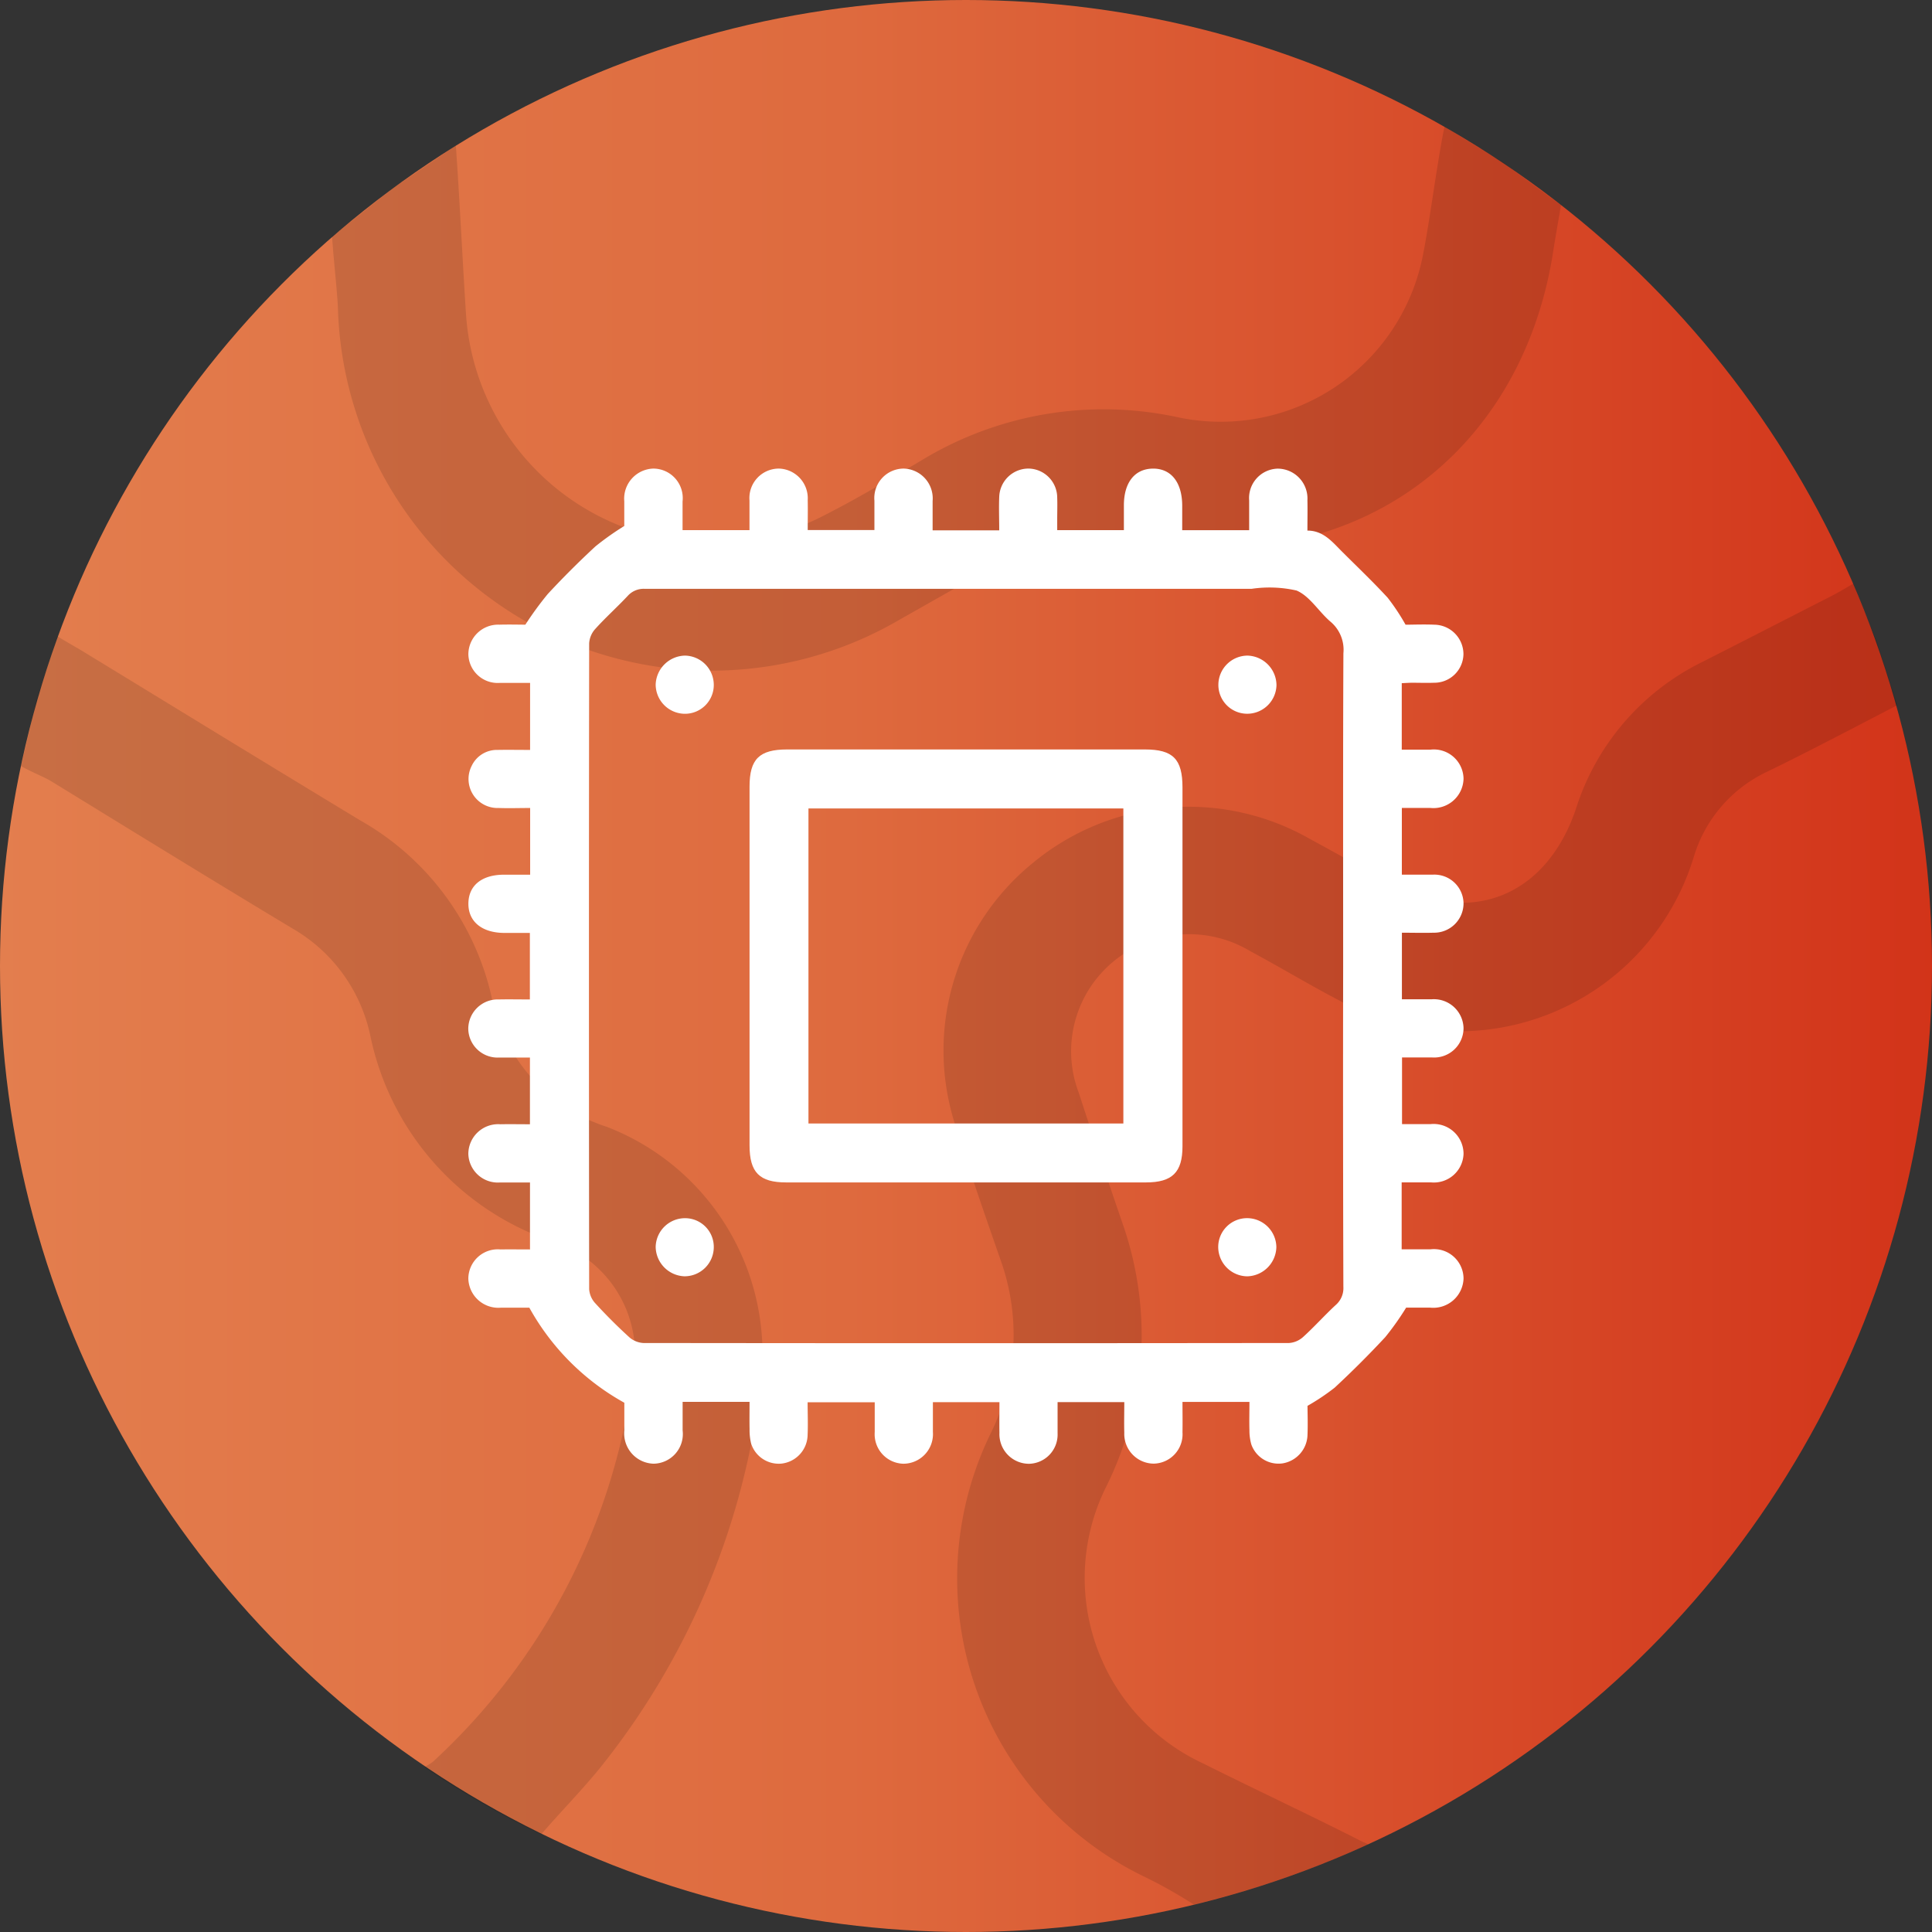 <svg xmlns="http://www.w3.org/2000/svg" xmlns:xlink="http://www.w3.org/1999/xlink" width="62.444" height="62.444" viewBox="0 0 62.444 62.444"><rect x="0" y="0" width="62.444" height="62.444" fill="#333333" stroke="none"/><defs><linearGradient id="a" y1="0.5" x2="1" y2="0.5" gradientUnits="objectBoundingBox"><stop offset="0" stop-color="#e37e4e"/><stop offset="0.439" stop-color="#de6a3e"/><stop offset="1" stop-color="#d23319"/></linearGradient></defs><g transform="translate(229.278 -4319.754)"><circle cx="31.222" cy="31.222" r="31.222" transform="translate(-229.278 4319.754)" fill="url(#a)"/><path d="M-228.6,4344.513c.29.17.723.345.933.465,2.61,1.6,5.22,3.21,7.85,4.79a5.244,5.244,0,0,1,2.51,3.469,8.921,8.921,0,0,0,5.8,6.611,3.83,3.83,0,0,1,2.68,4.429,20.509,20.509,0,0,1-6.45,12.411c-.04.04-.192.126-.281.186a29.928,29.928,0,0,0,3.77,2.17c.639-.74,1.341-1.456,1.9-2.146a24.306,24.306,0,0,0,5.2-12.46,7.862,7.862,0,0,0-4.97-8.261,5.52,5.52,0,0,1-3.74-4.239,8.793,8.793,0,0,0-4.24-5.67c-2.96-1.79-5.91-3.6-8.86-5.4-.22-.14-.673-.389-.923-.549l-.68,2.069Zm46.01-20.666c-.23,1.1-.467,2.991-.687,4.1a6.662,6.662,0,0,1-7.9,5.3,11.329,11.329,0,0,0-8.34,1.4c-1.08.64-2.15,1.279-3.27,1.839a7.929,7.929,0,0,1-11.43-6.589c-.1-1.52-.218-3.92-.328-5.44l-2.063,1.4-1.937,1.542c.051.77.158,1.686.188,2.275a12.07,12.07,0,0,0,18.15,10.111c1.04-.59,2.09-1.18,3.13-1.781a6.72,6.72,0,0,1,4.76-.77c6.6,1.25,12.13-2.609,13.22-9.23.07-.46.182-1.1.272-1.619l-1.872-1.38Z" opacity="0.12"/><path d="M-167.956,4342.547c-1.51.781-2.85,1.491-4.21,2.151a4.456,4.456,0,0,0-2.37,2.76,7.947,7.947,0,0,1-11.44,4.64c-.98-.51-1.92-1.08-2.89-1.6a3.835,3.835,0,0,0-4.41.32,3.764,3.764,0,0,0-1.13,4.27c.45,1.39.92,2.78,1.4,4.18a10.966,10.966,0,0,1-.5,8.5,6.608,6.608,0,0,0,3.11,8.98c1.64.82,3.31,1.6,4.95,2.429a3.311,3.311,0,0,0,.393.184,30.791,30.791,0,0,1-5.64,1.95,15.324,15.324,0,0,0-1.583-.893,10.7,10.7,0,0,1-4.99-14.32,7.19,7.19,0,0,0,.32-5.64c-.5-1.44-1-2.87-1.45-4.32a7.812,7.812,0,0,1,2.51-8.5,7.894,7.894,0,0,1,8.89-.8c.88.48,1.76.97,2.64,1.45,2.61,1.42,5.05.44,6.01-2.38a7.961,7.961,0,0,1,4.05-4.74c1.42-.72,2.84-1.451,4.25-2.17.23-.12.46-.261.67-.38l.759,1.878Z" opacity="0.12"/><g transform="translate(-0.475 -1.504)"><path d="M-204.577,4366.568h-2.163c0,.308,0,.615,0,.922a.959.959,0,0,1-.938,1.076.979.979,0,0,1-.946-1.078c0-.3,0-.6,0-.892a7.864,7.864,0,0,1-3.07-3.072c-.3,0-.614,0-.925,0a.971.971,0,0,1-1.047-.943.952.952,0,0,1,1.04-.94c.311-.005.621,0,.953,0v-2.164c-.329,0-.65,0-.971,0a.954.954,0,0,1-1.022-.927.964.964,0,0,1,1.033-.955c.311-.006.623,0,.958,0v-2.156c-.335,0-.666,0-1,0a.947.947,0,0,1-.993-.919.953.953,0,0,1,.991-.959c.323-.007.646,0,1,0v-2.15h-.818c-.728,0-1.174-.364-1.169-.951s.439-.93,1.149-.931h.847v-2.156c-.34,0-.681.012-1.021,0a.937.937,0,0,1-.87-1.359.9.9,0,0,1,.838-.518c.344-.006.688,0,1.051,0v-2.166c-.336,0-.657,0-.978,0a.948.948,0,0,1-1.017-.93.962.962,0,0,1,1-.952c.322-.009.645,0,.842,0a10.843,10.843,0,0,1,.724-.991c.493-.532,1.009-1.046,1.541-1.539a8.941,8.941,0,0,1,.932-.659c0-.176,0-.487,0-.8a.973.973,0,0,1,.934-1.056.954.954,0,0,1,.95,1.064c0,.3,0,.6,0,.925h2.163c0-.317,0-.638,0-.959a.953.953,0,0,1,.95-1.03.96.96,0,0,1,.932,1.022c.007.312,0,.624,0,.965h2.156c0-.311,0-.631,0-.95a.952.952,0,0,1,.943-1.037.964.964,0,0,1,.938,1.047c0,.31,0,.62,0,.949h2.153c0-.358-.015-.722,0-1.084a.946.946,0,0,1,.968-.912.943.943,0,0,1,.906.938c.008.234,0,.469,0,.7v.351h2.155v-.8c0-.737.35-1.181.935-1.188s.949.437.95,1.2v.791h2.164c0-.32,0-.641,0-.961a.951.951,0,0,1,.917-1.029.966.966,0,0,1,.966,1.023c.007.312,0,.624,0,.979.521,0,.81.373,1.132.693.49.488.992.967,1.461,1.476a6.977,6.977,0,0,1,.579.873c.228,0,.583-.015.936,0a.954.954,0,0,1,.935.95.941.941,0,0,1-.952.926c-.234.009-.469,0-.7,0-.109,0-.218.009-.342.014v2.149c.308,0,.615,0,.922,0a.96.96,0,0,1,1.075.939.973.973,0,0,1-1.078.944c-.3,0-.6,0-.916,0v2.156c.349,0,.682,0,1.014,0a.943.943,0,0,1,.98.931.951.951,0,0,1-.97.946c-.333.01-.667,0-1.022,0v2.151c.329,0,.65,0,.97,0a.959.959,0,0,1,1.022.929.951.951,0,0,1-1.029.951c-.311,0-.623,0-.959,0v2.155c.309,0,.617,0,.926,0a.967.967,0,0,1,1.062.958.959.959,0,0,1-1.057.925c-.31,0-.619,0-.943,0v2.164c.314,0,.622,0,.93,0a.957.957,0,0,1,1.07.944.979.979,0,0,1-1.083.941c-.3,0-.6,0-.772,0a9.055,9.055,0,0,1-.675.953q-.787.846-1.636,1.634a7.089,7.089,0,0,1-.877.587c0,.221.014.574,0,.927a.959.959,0,0,1-.81.933.932.932,0,0,1-1.005-.61,1.62,1.62,0,0,1-.062-.461c-.009-.3,0-.6,0-.916h-2.164c0,.337.006.658,0,.98a.95.95,0,0,1-.932,1.015.96.96,0,0,1-.949-1c-.009-.322,0-.644,0-.988h-2.156c0,.342,0,.674,0,1.006a.945.945,0,0,1-.925.987.957.957,0,0,1-.954-1c-.006-.323,0-.645,0-.992h-2.151c0,.322,0,.642,0,.962a.958.958,0,0,1-.957,1.028.953.953,0,0,1-.923-1.024c0-.311,0-.623,0-.963H-202.7c0,.348.015.7,0,1.052a.949.949,0,0,1-.847.931.937.937,0,0,1-.98-.651,1.84,1.84,0,0,1-.049-.464C-204.582,4367.16-204.577,4366.872-204.577,4366.568Zm19.186-14.076c0-3.374-.007-6.747.008-10.12a1.184,1.184,0,0,0-.415-1.019c-.382-.324-.668-.826-1.1-1.009a3.964,3.964,0,0,0-1.456-.054q-9.8,0-19.6,0a.692.692,0,0,0-.558.225c-.343.367-.718.7-1.056,1.076a.763.763,0,0,0-.193.459q-.014,10.438,0,20.876a.746.746,0,0,0,.2.457c.346.379.711.743,1.09,1.089a.754.754,0,0,0,.459.193q10.437.013,20.875,0a.757.757,0,0,0,.458-.2c.363-.33.692-.7,1.052-1.032a.72.72,0,0,0,.243-.584Q-185.4,4357.668-185.391,4352.492Z" fill="#fff"/><path d="M-190.584,4352.477q0,2.914,0,5.83c0,.843-.331,1.168-1.182,1.168h-11.626c-.865,0-1.185-.323-1.185-1.2v-11.594c0-.889.316-1.2,1.215-1.2h11.56c.913,0,1.218.309,1.218,1.232Zm-12.089,5.093h10.178v-10.182h-10.178Z" fill="#fff"/><path d="M-188.492,4360.63a.948.948,0,0,1,.942.937.967.967,0,0,1-.944.943.951.951,0,0,1-.935-.944A.932.932,0,0,1-188.492,4360.63Z" fill="#fff"/><path d="M-205.733,4343.4a.931.931,0,0,1-.943.928.949.949,0,0,1-.935-.944.968.968,0,0,1,.95-.936A.948.948,0,0,1-205.733,4343.4Z" fill="#fff"/><path d="M-188.5,4344.327a.932.932,0,0,1-.924-.947.947.947,0,0,1,.946-.932.965.965,0,0,1,.932.954A.947.947,0,0,1-188.5,4344.327Z" fill="#fff"/><path d="M-206.654,4360.631a.928.928,0,0,1,.921.949.945.945,0,0,1-.949.929.966.966,0,0,1-.929-.957A.949.949,0,0,1-206.654,4360.631Z" fill="#fff"/></g></g></svg>